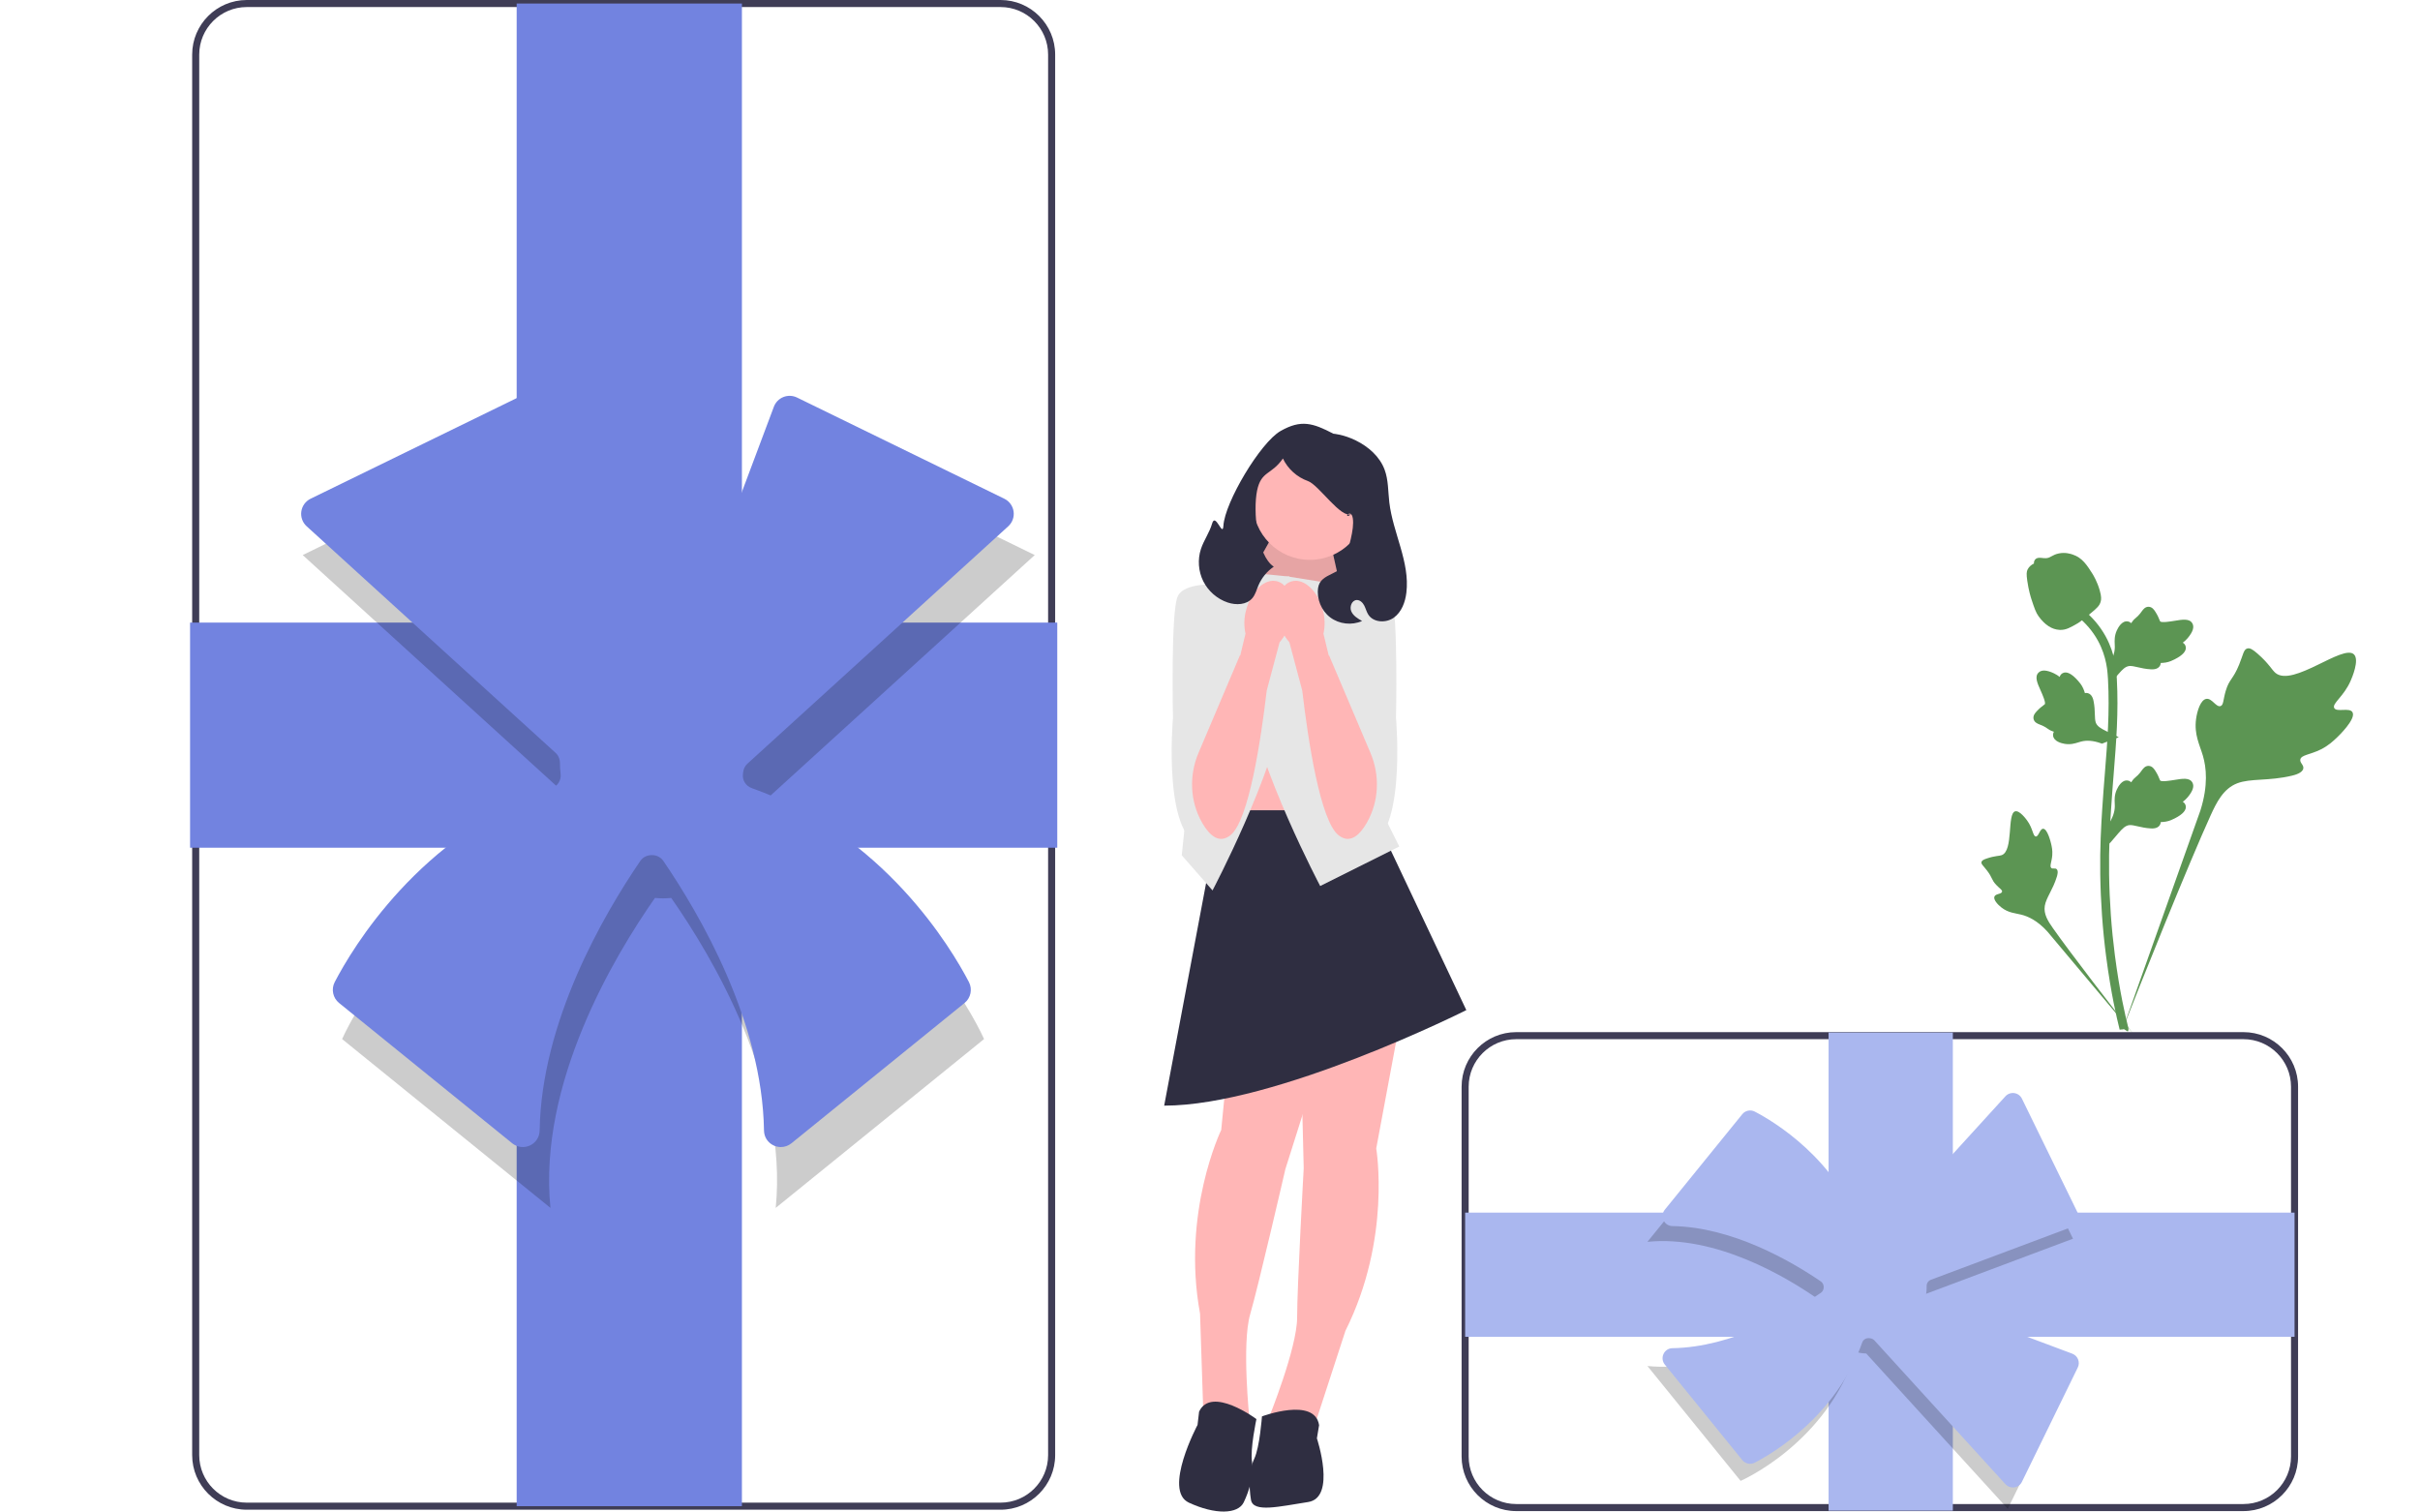 <svg width="325" viewBox="0 0 325 203" fill="none" xmlns="http://www.w3.org/2000/svg">
<path d="M134.374 202.752H33.14C29.097 202.752 25.808 199.464 25.808 195.424V7.328C25.808 3.287 29.097 0 33.14 0H134.374C138.417 0 141.706 3.287 141.706 7.328V195.424C141.706 199.464 138.417 202.752 134.374 202.752H134.374ZM33.14 0.947C29.62 0.947 26.756 3.81 26.756 7.328V195.424C26.756 198.942 29.62 201.804 33.14 201.804H134.374C137.894 201.804 140.758 198.942 140.758 195.424V7.328C140.758 3.81 137.894 0.947 134.374 0.947H33.14Z" fill="#3F3D56"/>
<path d="M315.93 95.647C315.53 94.972 313.798 95.695 313.48 95.082C313.163 94.473 314.771 93.543 315.69 91.421C315.856 91.038 316.9 88.626 316.127 87.881C314.662 86.47 307.956 92.293 305.609 90.388C305.094 89.969 304.734 89.135 303.176 87.779C302.555 87.24 302.18 86.997 301.818 87.087C301.303 87.216 301.262 87.904 300.71 89.259C299.882 91.29 299.392 91.167 298.909 92.787C298.551 93.99 298.633 94.69 298.212 94.826C297.615 95.019 297.066 93.743 296.31 93.857C295.539 93.974 295.073 95.459 294.926 96.572C294.649 98.659 295.416 100.036 295.841 101.484C296.303 103.058 296.577 105.452 295.511 108.84L284.951 138.573C287.283 132.472 294.032 115.747 296.869 109.532C297.687 107.738 298.591 105.918 300.448 105.2C302.235 104.508 304.689 104.921 307.818 104.168C308.184 104.08 309.198 103.822 309.325 103.226C309.431 102.733 308.835 102.458 308.926 101.996C309.049 101.377 310.222 101.369 311.664 100.655C312.68 100.151 313.313 99.552 313.858 99.037C314.022 98.882 316.462 96.545 315.93 95.647H315.93L315.93 95.647Z" fill="#5C9553"/>
<path d="M274.387 111.3C273.94 111.302 273.795 112.359 273.403 112.339C273.012 112.318 273.02 111.261 272.242 110.198C272.102 110.006 271.219 108.798 270.63 108.962C269.515 109.274 270.439 114.244 268.826 114.845C268.472 114.977 267.959 114.913 266.843 115.286C266.4 115.435 266.172 115.548 266.112 115.753C266.026 116.042 266.353 116.261 266.858 116.923C267.617 117.915 267.415 118.12 268.072 118.824C268.559 119.347 268.926 119.508 268.872 119.754C268.794 120.102 268.009 120.004 267.847 120.407C267.682 120.819 268.277 121.477 268.781 121.87C269.726 122.608 270.624 122.629 271.457 122.838C272.364 123.066 273.618 123.622 274.974 125.123L286.529 138.881C284.206 135.977 277.94 127.841 275.706 124.656C275.061 123.737 274.428 122.768 274.611 121.651C274.787 120.574 275.698 119.49 276.231 117.737C276.293 117.533 276.459 116.961 276.203 116.726C275.992 116.532 275.684 116.745 275.484 116.567C275.216 116.328 275.55 115.751 275.615 114.838C275.661 114.194 275.55 113.71 275.454 113.294C275.425 113.169 274.981 111.298 274.387 111.3V111.3V111.3Z" fill="#5C9553"/>
<path d="M283.298 113.299L283.029 110.898L283.152 110.716C283.72 109.874 284.01 109.053 284.014 108.272C284.015 108.148 284.009 108.024 284.003 107.898C283.98 107.397 283.951 106.775 284.276 106.049C284.458 105.644 284.969 104.708 285.738 104.823C285.945 104.852 286.102 104.947 286.221 105.059C286.238 105.031 286.256 105.003 286.275 104.973C286.515 104.608 286.704 104.451 286.887 104.301C287.027 104.185 287.172 104.065 287.4 103.782C287.5 103.658 287.577 103.549 287.643 103.458C287.842 103.181 288.102 102.85 288.56 102.856C289.049 102.879 289.306 103.284 289.476 103.552C289.779 104.029 289.916 104.374 290.007 104.602C290.04 104.686 290.078 104.779 290.097 104.808C290.255 105.04 291.537 104.823 292.02 104.745C293.106 104.564 294.045 104.407 294.431 105.091C294.709 105.58 294.503 106.227 293.801 107.066C293.582 107.326 293.35 107.525 293.143 107.68C293.314 107.782 293.468 107.938 293.53 108.184C293.676 108.766 293.175 109.349 292.043 109.92C291.761 110.062 291.383 110.252 290.852 110.344C290.602 110.387 290.377 110.397 290.184 110.403C290.18 110.514 290.154 110.635 290.086 110.759C289.887 111.124 289.473 111.298 288.849 111.256C288.162 111.22 287.597 111.089 287.098 110.975C286.663 110.875 286.287 110.79 285.993 110.81C285.446 110.854 285.025 111.291 284.531 111.858L283.298 113.299H283.298V113.299Z" fill="#5C9553"/>
<path d="M284.546 99.004L282.291 99.873L282.083 99.8C281.124 99.464 280.255 99.392 279.499 99.587C279.379 99.618 279.261 99.655 279.14 99.692C278.661 99.842 278.066 100.028 277.281 99.898C276.843 99.824 275.807 99.567 275.724 98.795C275.7 98.587 275.752 98.412 275.829 98.268C275.798 98.259 275.767 98.248 275.732 98.237C275.318 98.099 275.119 97.955 274.926 97.817C274.779 97.71 274.626 97.6 274.295 97.452C274.15 97.387 274.024 97.34 273.919 97.3C273.601 97.178 273.215 97.01 273.104 96.566C273.003 96.087 273.329 95.736 273.545 95.504C273.93 95.09 274.229 94.87 274.427 94.724C274.499 94.67 274.58 94.61 274.604 94.584C274.788 94.373 274.253 93.188 274.054 92.741C273.604 91.738 273.214 90.87 273.778 90.323C274.181 89.93 274.86 89.965 275.849 90.431C276.157 90.576 276.408 90.751 276.61 90.911C276.666 90.72 276.778 90.532 277 90.41C277.527 90.121 278.218 90.457 279.057 91.407C279.267 91.643 279.547 91.961 279.77 92.451C279.875 92.681 279.942 92.896 279.997 93.081C280.105 93.057 280.229 93.051 280.366 93.085C280.77 93.185 281.043 93.541 281.161 94.155C281.3 94.828 281.317 95.408 281.332 95.919C281.346 96.366 281.36 96.75 281.454 97.03C281.635 97.547 282.165 97.843 282.839 98.177L284.546 99.004L284.546 99.004V99.004Z" fill="#5C9553"/>
<path d="M283.298 91.931L283.029 89.53L283.152 89.348C283.72 88.506 284.01 87.684 284.014 86.904C284.015 86.78 284.009 86.656 284.003 86.53C283.98 86.029 283.951 85.406 284.276 84.681C284.458 84.276 284.969 83.34 285.738 83.455C285.945 83.484 286.102 83.579 286.221 83.691C286.238 83.663 286.256 83.635 286.275 83.605C286.515 83.24 286.704 83.083 286.887 82.933C287.027 82.817 287.172 82.697 287.4 82.414C287.5 82.29 287.577 82.181 287.643 82.09C287.842 81.813 288.102 81.482 288.56 81.488C289.049 81.511 289.306 81.916 289.476 82.184C289.779 82.661 289.916 83.006 290.007 83.234C290.04 83.317 290.078 83.411 290.097 83.44C290.255 83.672 291.537 83.455 292.02 83.377C293.106 83.196 294.045 83.039 294.431 83.723C294.709 84.212 294.503 84.859 293.801 85.698C293.582 85.958 293.35 86.157 293.143 86.312C293.314 86.414 293.468 86.57 293.53 86.816C293.676 87.398 293.175 87.981 292.043 88.552C291.761 88.694 291.383 88.884 290.852 88.976C290.602 89.019 290.377 89.029 290.184 89.035C290.18 89.146 290.154 89.267 290.086 89.391C289.887 89.756 289.473 89.93 288.849 89.888C288.162 89.852 287.597 89.721 287.098 89.607C286.663 89.507 286.287 89.422 285.993 89.442C285.446 89.486 285.025 89.923 284.531 90.49L283.298 91.931H283.298V91.931Z" fill="#5C9553"/>
<path d="M285.756 138.534L285.252 138.219L285.13 137.638L285.252 138.219L284.665 138.286C284.656 138.232 284.624 138.107 284.576 137.911C284.313 136.837 283.512 133.57 282.844 128.425C282.378 124.834 282.114 121.142 282.059 117.449C282.005 113.751 282.18 110.951 282.32 108.701C282.427 107.004 282.555 105.388 282.682 103.814C283.018 99.608 283.335 95.635 283.099 91.237C283.047 90.255 282.938 88.211 281.743 86.036C281.05 84.775 280.095 83.655 278.905 82.709L279.645 81.779C280.959 82.825 282.015 84.065 282.784 85.466C284.109 87.877 284.229 90.104 284.286 91.174C284.526 95.65 284.205 99.661 283.865 103.908C283.74 105.476 283.611 107.085 283.506 108.776C283.367 111.005 283.193 113.78 283.247 117.431C283.301 121.079 283.562 124.726 284.021 128.272C284.682 133.352 285.471 136.571 285.73 137.628C285.868 138.192 285.897 138.311 285.756 138.534V138.534H285.756Z" fill="#5C9553"/>
<path d="M276.727 84.595C276.678 84.595 276.629 84.594 276.579 84.59C275.567 84.536 274.631 83.931 273.794 82.792C273.402 82.257 273.202 81.646 272.801 80.427C272.739 80.24 272.438 79.287 272.254 77.975C272.134 77.119 272.149 76.761 272.319 76.444C272.508 76.092 272.813 75.846 273.156 75.68C273.141 75.567 273.153 75.45 273.203 75.33C273.405 74.835 273.943 74.9 274.234 74.931C274.382 74.95 274.566 74.974 274.764 74.964C275.076 74.949 275.244 74.856 275.498 74.717C275.741 74.584 276.043 74.418 276.491 74.326C277.375 74.142 278.116 74.392 278.36 74.475C279.644 74.902 280.278 75.9 281.011 77.056C281.157 77.288 281.659 78.132 281.99 79.289C282.229 80.124 282.195 80.495 282.123 80.771C281.977 81.338 281.632 81.662 280.756 82.379C279.841 83.129 279.381 83.504 278.987 83.733C278.069 84.262 277.492 84.595 276.727 84.595V84.595V84.595Z" fill="#5C9553"/>
<path d="M141.988 83.614H25.526V113.847H141.988V83.614Z" fill="#7283E0"/>
<path d="M99.638 0.474H69.388V202.278H99.638V0.474Z" fill="#7283E0"/>
<path opacity="0.2" d="M100.756 111.571C100.971 110.738 101.098 109.872 101.129 108.98L138.963 74.544L106.444 58.672L92.112 96.869C91.133 96.613 90.111 96.463 89.051 96.463C88.488 96.463 87.939 96.515 87.396 96.589L73.169 58.672L40.651 74.544L76.998 107.627C76.974 107.935 76.951 108.242 76.951 108.556C76.951 109.599 77.097 110.605 77.345 111.571C55.065 118.53 45.944 139.545 45.944 139.545L73.926 162.219C72.257 145.54 82.448 128.465 87.958 120.594C88.318 120.626 88.682 120.649 89.051 120.649C89.42 120.649 89.783 120.626 90.144 120.594C95.653 128.465 105.845 145.54 104.176 162.219L132.157 139.545C132.157 139.545 123.036 118.53 100.756 111.571L100.756 111.571Z" fill="black"/>
<path d="M104.865 154.049C104.538 154.049 104.21 153.978 103.899 153.833C103.113 153.466 102.617 152.702 102.604 151.839C102.374 137.217 94.032 122.866 89.079 115.613C88.748 115.128 88.177 114.839 87.551 114.839H87.548C86.899 114.839 86.328 115.128 85.997 115.613C81.045 122.866 72.702 137.217 72.473 151.839C72.459 152.702 71.963 153.466 71.177 153.833C70.384 154.204 69.469 154.092 68.79 153.542L45.532 134.695C44.702 134.022 44.458 132.843 44.953 131.891C47.304 127.366 56.355 112.116 74.118 105.845C74.91 105.565 75.392 104.776 75.288 103.926C75.23 103.451 75.201 102.975 75.201 102.51C75.202 101.954 74.99 101.45 74.619 101.112L41.183 70.679C40.628 70.174 40.361 69.43 40.467 68.688C40.573 67.946 41.039 67.306 41.713 66.977L69.551 53.389C70.122 53.111 70.789 53.086 71.38 53.32C71.971 53.555 72.438 54.032 72.661 54.627L85.569 89.028C85.835 89.738 86.519 90.202 87.294 90.182C87.879 90.169 88.472 90.203 89.063 90.279C89.898 90.391 90.686 89.92 90.978 89.141L103.928 54.627C104.151 54.032 104.618 53.555 105.209 53.32C105.8 53.086 106.467 53.111 107.038 53.389L134.876 66.977C135.55 67.306 136.016 67.946 136.122 68.688C136.228 69.43 135.961 70.174 135.406 70.679L100.376 102.564C100.049 102.861 99.846 103.266 99.803 103.705C99.794 103.8 99.784 103.895 99.773 103.99C99.677 104.788 100.173 105.567 100.953 105.843C118.72 112.113 127.772 127.366 130.124 131.891C130.618 132.843 130.375 134.022 129.544 134.695L106.287 153.542C105.873 153.877 105.372 154.049 104.865 154.049V154.049Z" fill="#7283E0"/>
<path d="M301.294 202.937H203.622C199.579 202.937 196.29 199.65 196.29 195.609V145.942C196.29 141.901 199.579 138.614 203.622 138.614H301.294C305.337 138.614 308.626 141.901 308.626 145.942V195.609C308.626 199.65 305.337 202.937 301.294 202.937V202.937ZM203.622 139.561C200.102 139.561 197.238 142.424 197.238 145.942V195.609C197.238 199.127 200.102 201.99 203.622 201.99H301.294C304.814 201.99 307.678 199.127 307.678 195.609V145.942C307.678 142.424 304.814 139.561 301.294 139.561H203.622Z" fill="#3F3D56"/>
<path d="M262.262 202.88V138.671H245.574V202.88H262.262Z" fill="#AAB7EF"/>
<path d="M308.152 179.531V162.854H196.764V179.531H308.152Z" fill="#AAB7EF"/>
<path opacity="0.2" d="M249.201 181.569C249.66 181.687 250.138 181.757 250.63 181.775L269.638 202.634L278.399 184.705L257.316 176.803C257.457 176.263 257.54 175.7 257.54 175.115C257.54 174.805 257.511 174.502 257.47 174.203L278.399 166.359L269.638 148.431L251.377 168.47C251.208 168.457 251.038 168.444 250.865 168.444C250.289 168.444 249.734 168.525 249.201 168.662C245.36 156.378 233.76 151.35 233.76 151.35L221.245 166.776C230.451 165.856 239.876 171.475 244.22 174.513C244.202 174.712 244.19 174.912 244.19 175.115C244.19 175.319 244.202 175.519 244.22 175.718C239.876 178.755 230.451 184.374 221.245 183.454L233.76 198.881C233.76 198.881 245.36 193.852 249.201 181.569H249.201Z" fill="black"/>
<path d="M270.323 199.765C269.945 199.765 269.582 199.607 269.323 199.324L251.723 180.009C251.578 179.85 251.367 179.749 251.128 179.725L251.052 179.717C250.622 179.669 250.23 179.902 250.096 180.283C246.622 190.127 238.164 195.136 235.655 196.437C235.09 196.732 234.387 196.583 233.985 196.086L223.581 183.262C223.251 182.856 223.185 182.308 223.407 181.832C223.626 181.364 224.082 181.068 224.597 181.06C232.64 180.936 240.542 176.348 244.537 173.624C244.777 173.46 244.921 173.177 244.92 172.867C244.921 172.543 244.778 172.26 244.537 172.096C240.543 169.372 232.641 164.784 224.596 164.66C224.082 164.652 223.626 164.356 223.407 163.888C223.185 163.412 223.251 162.864 223.581 162.458L233.985 149.634C234.388 149.138 235.09 148.99 235.655 149.282C238.164 150.584 246.619 155.593 250.094 165.433C250.229 165.814 250.613 166.052 251.001 166.005C251.422 165.952 251.842 165.94 252.248 165.97L269.323 147.231C269.626 146.899 270.072 146.738 270.516 146.803C270.96 146.867 271.343 147.145 271.539 147.548L279.04 162.898C279.207 163.24 279.222 163.638 279.081 163.992C278.941 164.345 278.656 164.624 278.299 164.757L259.31 171.874C258.961 172.005 258.733 172.346 258.742 172.723L258.744 172.86C258.744 173.155 258.723 173.455 258.683 173.752C258.631 174.135 258.869 174.515 259.25 174.658L278.3 181.797C278.656 181.931 278.941 182.21 279.082 182.563C279.222 182.917 279.207 183.315 279.04 183.657L271.539 199.007C271.343 199.41 270.96 199.688 270.516 199.751C270.451 199.761 270.387 199.765 270.323 199.765V199.765Z" fill="#AAB7EF"/>
<path d="M181.865 81.332H166.59V76.305C166.59 67.879 173.434 61.039 181.865 61.039H181.865V81.332V81.332Z" fill="#2F2E41"/>
<path d="M178.479 71.948L181.105 83.754L165.715 81.2L171.987 70.034L178.479 71.948Z" fill="#FFB6B6"/>
<path opacity="0.1" d="M178.479 71.948L181.105 83.754L165.715 81.2L171.987 70.034L178.479 71.948Z" fill="black"/>
<path d="M163.724 118.993H178.479V97.168H163.724V118.993Z" fill="#FFB6B6"/>
<path d="M188.07 136.837L184.824 154.238C184.824 154.238 186.889 166.33 180.692 178.717L176.561 191.399L170.364 190.514C170.364 190.514 174.2 181.077 174.2 176.948C174.2 172.819 175.085 156.892 175.085 156.892L174.643 138.719L188.07 136.837V136.837Z" fill="#FFB6B6"/>
<path d="M169.478 190.22C169.478 190.22 176.561 187.565 177.151 191.399L176.856 193.169C176.856 193.169 179.512 201.132 175.676 201.722C171.839 202.312 168.298 203.197 168.003 201.427C167.708 199.657 167.713 197.449 168.448 195.899C169.183 194.349 169.478 190.22 169.478 190.22V190.22Z" fill="#2F2E41"/>
<path d="M165.731 134.138L164.006 151.754C164.006 151.754 158.657 162.795 161.163 176.416L161.602 189.746L167.801 190.619C167.801 190.619 166.743 180.487 167.892 176.521C169.04 172.555 172.622 157.011 172.622 157.011L178.104 139.678L165.731 134.138V134.138Z" fill="#FFB6B6"/>
<path d="M168.734 190.582C168.734 190.582 162.669 186.064 161.035 189.582L160.827 191.364C160.827 191.364 156.144 200.171 159.664 201.804C163.185 203.437 166.256 203.375 167.032 201.757C167.808 200.139 168.418 198.016 168.143 196.323C167.868 194.63 168.734 190.582 168.734 190.582V190.582Z" fill="#2F2E41"/>
<path d="M184.234 108.818L196.923 135.657C196.923 135.657 171.397 148.487 156.346 148.487L163.819 108.818H184.234V108.818Z" fill="#2F2E41"/>
<path d="M172.872 77.408L180.25 78.588L179.659 97.168L187.922 113.685L177.299 118.993C177.299 118.993 169.036 103.362 167.56 93.629C166.085 83.896 166.97 76.818 166.97 76.818L172.872 77.408V77.408Z" fill="#E6E6E6"/>
<path d="M167.265 77.998L159.888 79.178L160.478 97.758L158.707 114.864L162.839 119.583C162.839 119.583 171.102 103.952 172.577 94.219C174.053 84.486 173.167 77.408 173.167 77.408L167.265 77.998V77.998Z" fill="#E6E6E6"/>
<path d="M178.627 79.03L180.25 78.588C180.25 78.588 186.004 77.85 186.889 80.21C187.775 82.569 187.48 96.431 187.48 96.431C187.48 96.431 189.002 113.444 183.077 113.638C177.151 113.832 178.331 99.675 178.331 99.675L178.627 79.03V79.03Z" fill="#E6E6E6"/>
<path d="M175.904 75.188C180.122 75.188 183.541 71.771 183.541 67.555C183.541 63.339 180.122 59.922 175.904 59.922C171.686 59.922 168.266 63.339 168.266 67.555C168.266 71.771 171.686 75.188 175.904 75.188Z" fill="#FFB6B6"/>
<path d="M173.515 78.06C175.153 77.645 177.011 79.394 177.664 81.968C177.939 82.992 177.965 84.068 177.739 85.105L178.443 88.03L178.495 88.028L184.048 101.108C185.339 104.149 185.203 107.64 183.556 110.505C182.576 112.209 181.29 113.354 179.78 112.185C177.274 110.244 175.638 99.134 174.891 92.752L173.163 86.265C172.469 85.461 171.978 84.503 171.731 83.471C171.078 80.898 171.876 78.476 173.515 78.06V78.06Z" fill="#FFB6B6"/>
<path d="M166.38 79.03L164.757 78.588C164.757 78.588 159.002 77.85 158.117 80.21C157.232 82.569 157.527 96.431 157.527 96.431C157.527 96.431 156.004 113.444 161.93 113.638C167.855 113.832 166.675 99.675 166.675 99.675L166.38 79.03H166.38Z" fill="#E6E6E6"/>
<path d="M171.492 78.06C169.853 77.645 167.996 79.394 167.342 81.968C167.067 82.992 167.042 84.068 167.268 85.105L166.564 88.03L166.512 88.028L160.958 101.108C159.667 104.149 159.804 107.64 161.451 110.505C162.43 112.209 163.716 113.354 165.226 112.185C167.732 110.244 169.369 99.134 170.116 92.752L171.844 86.265C172.537 85.461 173.028 84.503 173.275 83.471C173.929 80.898 173.13 78.476 171.492 78.06V78.06Z" fill="#FFB6B6"/>
<path d="M161.282 73.73C161.67 72.55 162.437 71.516 162.78 70.322C163.236 68.736 164.206 72.254 164.301 70.607C164.481 67.476 169.262 59.421 171.992 57.874C174.722 56.327 176.29 56.793 179.071 58.246C179.071 58.246 180.421 58.332 182.101 59.161C183.782 59.991 185.295 61.319 185.948 63.074C186.466 64.466 186.409 65.994 186.582 67.469C187.065 71.577 189.369 75.485 188.874 79.591C188.72 80.873 188.233 82.198 187.184 82.951C186.136 83.705 184.443 83.623 183.753 82.532C183.517 82.16 183.418 81.718 183.216 81.327C183.014 80.935 182.649 80.57 182.209 80.582C181.547 80.601 181.21 81.489 181.471 82.097C181.732 82.706 182.346 83.073 182.922 83.4C181.55 84.016 179.848 83.824 178.648 82.917C177.448 82.01 176.8 80.425 177.021 78.938C177.332 76.842 180.387 77.276 180.747 75.188C181.009 73.668 181.929 71.125 181.678 69.603C181.428 68.081 180.224 69.924 181.492 69.044C180.097 69.716 177.114 65.119 175.653 64.604C174.193 64.089 172.955 62.974 172.291 61.576C170.742 63.82 169.38 63.21 168.825 65.879C168.27 68.549 168.783 74.612 171.067 76.103C170.153 76.726 169.425 77.617 168.996 78.637C168.753 79.214 168.595 79.846 168.192 80.326C167.422 81.242 166 81.298 164.866 80.912C163.461 80.435 162.259 79.386 161.596 78.058C160.934 76.73 160.818 75.14 161.282 73.73V73.73Z" fill="#2F2E41"/>
</svg>
